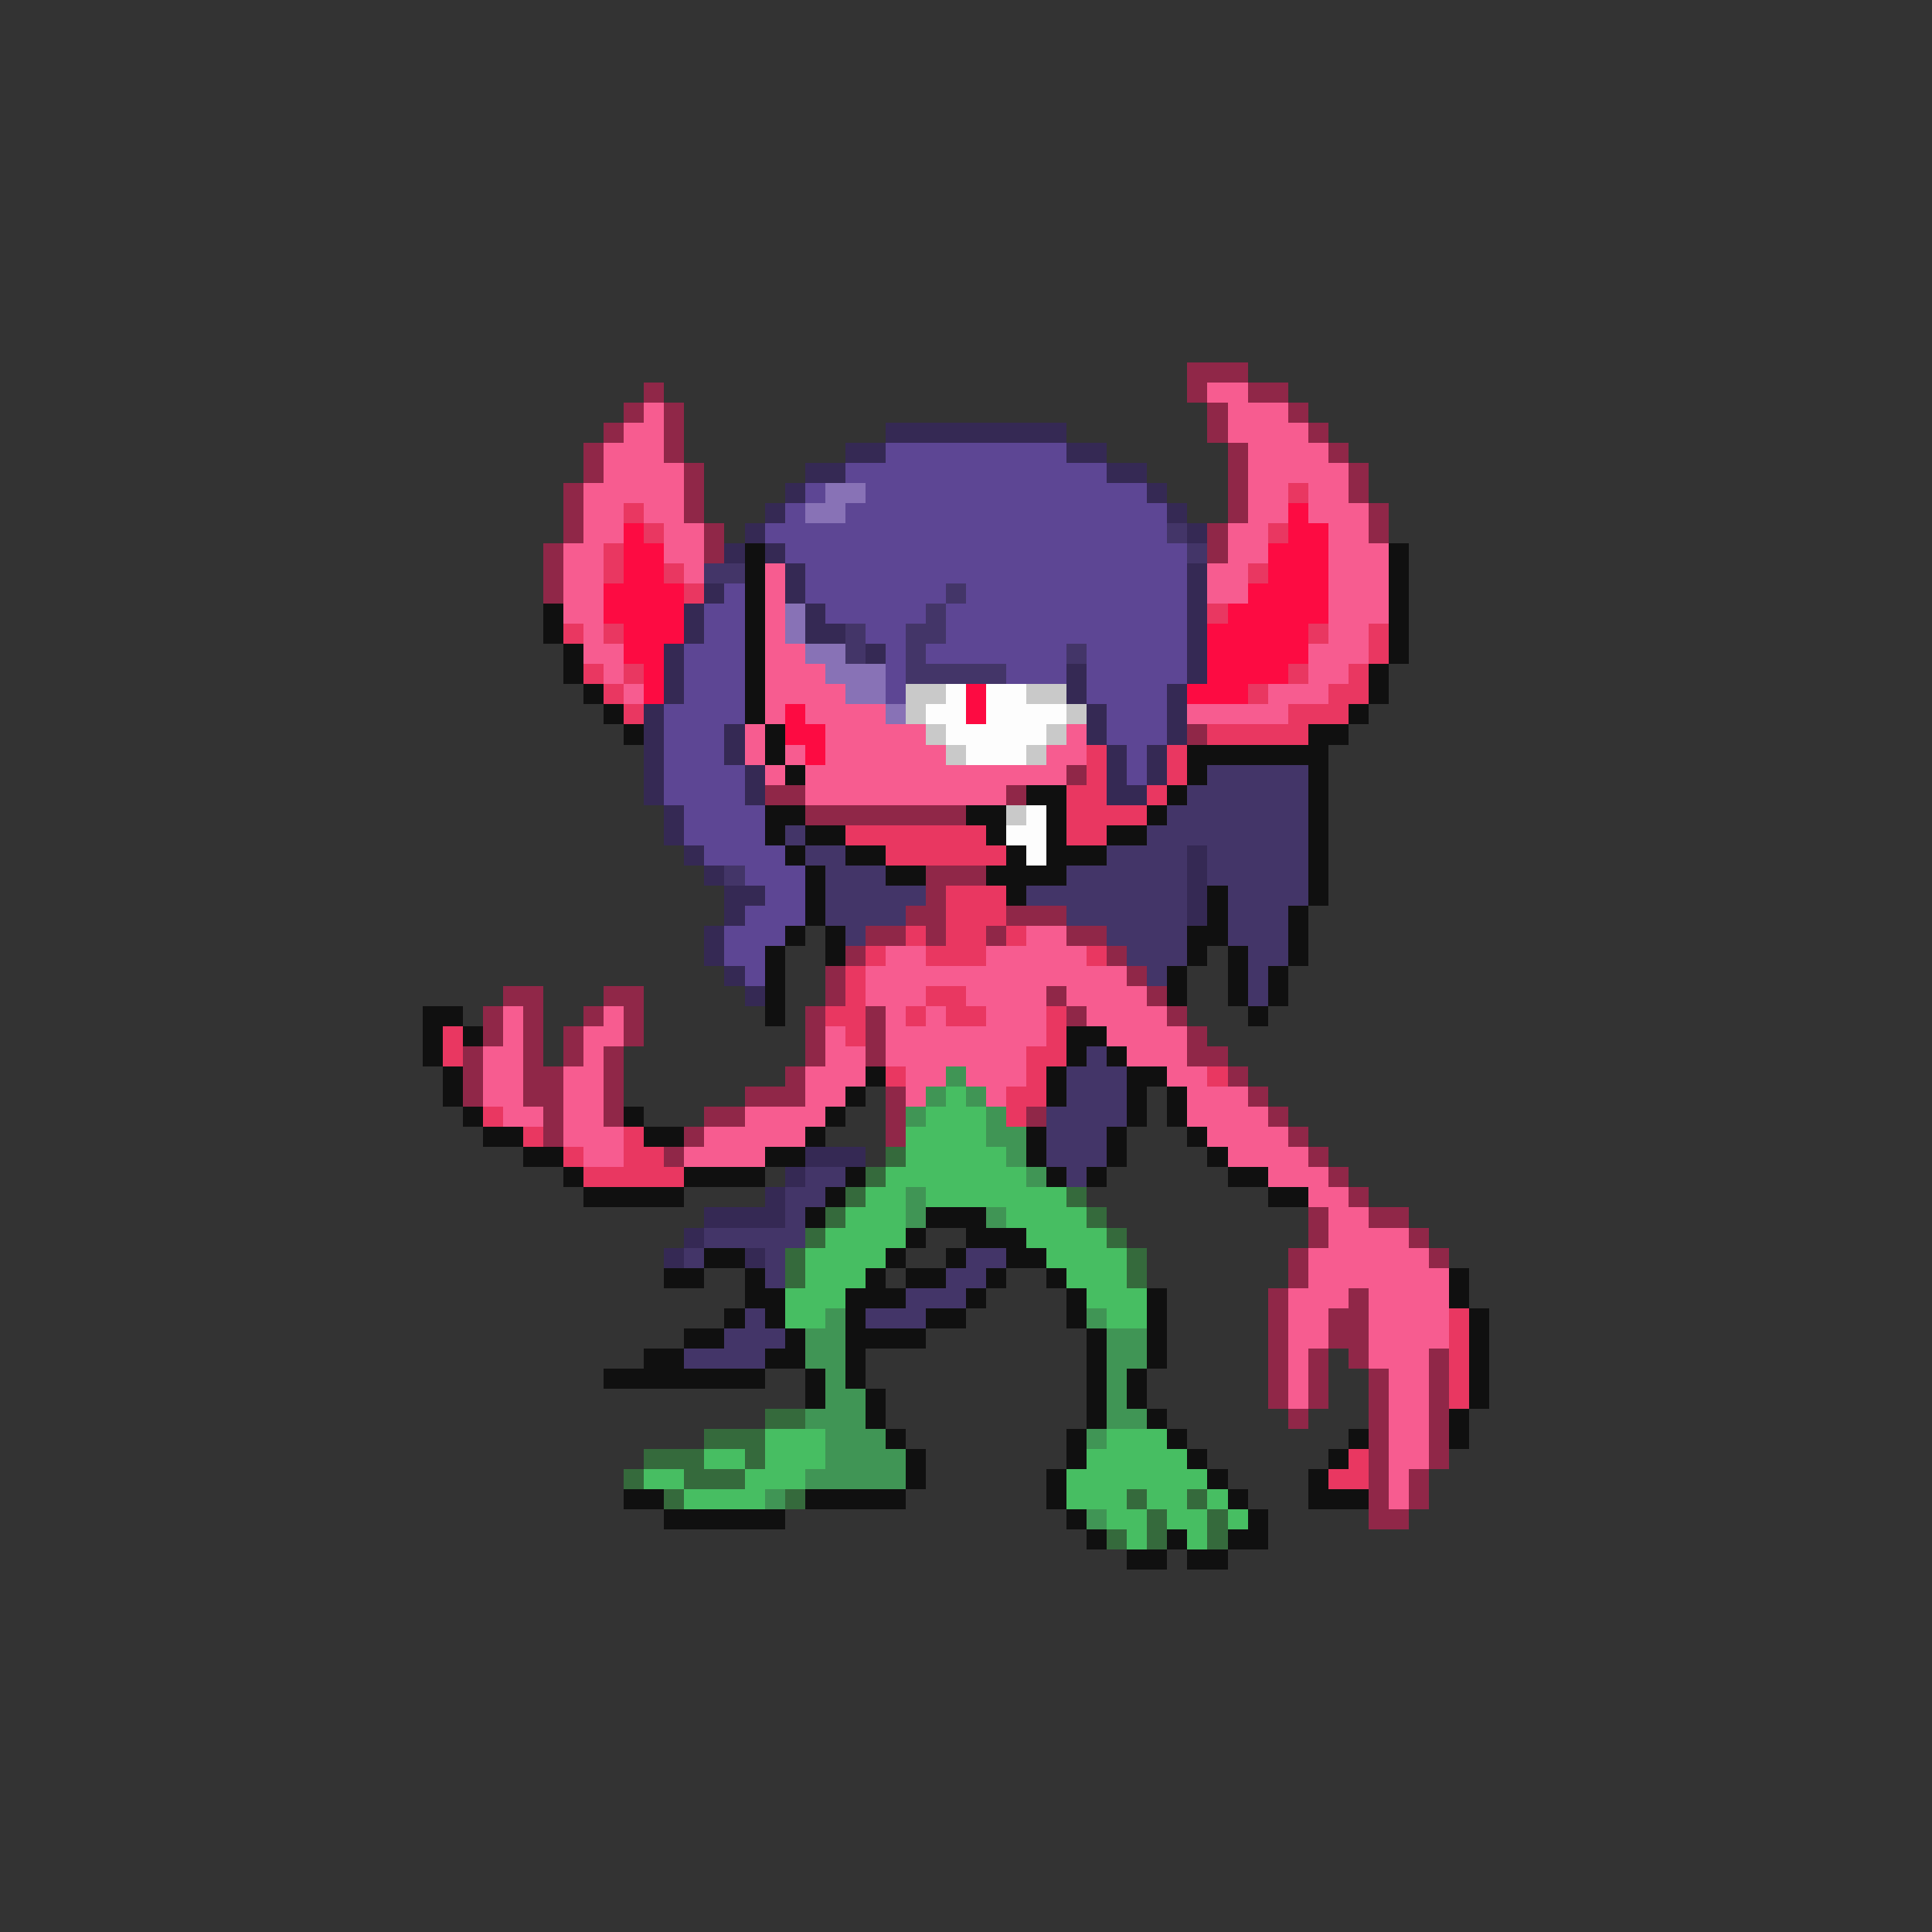 <svg xmlns="http://www.w3.org/2000/svg" viewBox="0 -0.5 96 96" shape-rendering="crispEdges">
<rect x="0" y="-0.5" width="96" height="96" fill="#333333" stroke="none"/>
<path stroke="#902748" d="M59 18h3M32 19h1M59 19h1M62 19h2M31 20h1M33 20h1M60 20h1M64 20h1M30 21h1M33 21h1M60 21h1M65 21h1M29 22h1M33 22h1M61 22h1M66 22h1M29 23h1M34 23h1M61 23h1M67 23h1M28 24h1M34 24h1M61 24h1M67 24h1M28 25h1M34 25h1M61 25h1M68 25h1M28 26h1M35 26h1M60 26h1M68 26h1M27 27h1M35 27h1M60 27h1M27 28h1M27 29h1M59 36h1M53 38h1M38 39h2M50 39h1M40 40h8M46 43h3M46 44h1M45 45h2M50 45h3M43 46h2M46 46h1M49 46h1M53 46h2M42 47h1M55 47h1M41 48h1M56 48h1M25 49h2M30 49h2M41 49h1M52 49h1M57 49h1M24 50h1M26 50h1M29 50h1M31 50h1M40 50h1M43 50h1M53 50h1M58 50h1M24 51h1M26 51h1M28 51h1M31 51h1M40 51h1M43 51h1M59 51h1M23 52h1M26 52h1M28 52h1M30 52h1M40 52h1M43 52h1M59 52h2M23 53h1M26 53h2M30 53h1M39 53h1M61 53h1M23 54h1M26 54h2M30 54h1M37 54h3M44 54h1M62 54h1M27 55h1M30 55h1M35 55h2M44 55h1M51 55h1M63 55h1M27 56h1M34 56h1M44 56h1M64 56h1M33 57h1M65 57h1M66 58h1M67 59h1M65 60h1M68 60h2M65 61h1M70 61h1M64 62h1M71 62h1M64 63h1M63 64h1M67 64h1M63 65h1M66 65h2M63 66h1M66 66h2M63 67h1M65 67h1M67 67h1M71 67h1M63 68h1M65 68h1M68 68h1M71 68h1M63 69h1M65 69h1M68 69h1M71 69h1M64 70h1M68 70h1M71 70h1M68 71h1M71 71h1M68 72h1M71 72h1M68 73h1M70 73h1M68 74h1M70 74h1M68 75h2" />
<path stroke="#f75c90" d="M60 19h2M32 20h1M61 20h3M31 21h2M61 21h4M30 22h3M62 22h4M30 23h4M62 23h5M29 24h5M62 24h2M65 24h2M29 25h2M32 25h2M62 25h2M65 25h3M29 26h2M33 26h2M61 26h2M66 26h2M28 27h2M33 27h2M61 27h2M66 27h3M28 28h2M34 28h1M38 28h1M60 28h2M66 28h3M28 29h2M38 29h1M60 29h2M66 29h3M28 30h2M38 30h1M66 30h3M29 31h1M38 31h1M66 31h2M29 32h2M38 32h2M65 32h3M30 33h1M38 33h3M65 33h2M31 34h1M38 34h4M63 34h3M38 35h1M40 35h4M59 35h5M37 36h1M41 36h5M53 36h1M37 37h1M39 37h1M41 37h6M52 37h2M38 38h1M40 38h13M40 39h10M51 46h2M44 47h2M49 47h5M43 48h13M43 49h3M48 49h4M53 49h4M25 50h1M30 50h1M44 50h1M46 50h1M49 50h3M54 50h4M25 51h1M29 51h2M41 51h1M44 51h8M55 51h4M24 52h2M29 52h1M41 52h2M44 52h7M56 52h3M24 53h2M28 53h2M40 53h3M45 53h2M48 53h3M58 53h2M24 54h2M28 54h2M40 54h2M45 54h1M49 54h1M59 54h3M25 55h2M28 55h2M37 55h4M59 55h4M28 56h3M35 56h5M60 56h4M29 57h2M34 57h4M61 57h4M63 58h3M65 59h2M66 60h2M66 61h4M65 62h6M65 63h7M64 64h3M68 64h4M64 65h2M68 65h4M64 66h2M68 66h4M64 67h1M68 67h3M64 68h1M69 68h2M64 69h1M69 69h2M69 70h2M69 71h2M69 72h2M69 73h1M69 74h1" />
<path stroke="#352954" d="M44 21h9M42 22h2M53 22h2M40 23h2M55 23h2M39 24h1M57 24h1M38 25h1M58 25h1M37 26h1M59 26h1M36 27h1M38 27h1M39 28h1M59 28h1M35 29h1M39 29h1M59 29h1M34 30h1M40 30h1M59 30h1M34 31h1M40 31h2M59 31h1M33 32h1M43 32h1M59 32h1M33 33h1M53 33h1M59 33h1M33 34h1M53 34h1M58 34h1M32 35h1M54 35h1M58 35h1M32 36h1M36 36h1M54 36h1M58 36h1M32 37h1M36 37h1M55 37h1M57 37h1M32 38h1M37 38h1M55 38h1M57 38h1M32 39h1M37 39h1M55 39h2M33 40h1M33 41h1M34 42h1M59 42h1M35 43h1M59 43h1M36 44h2M59 44h1M36 45h1M59 45h1M35 46h1M35 47h1M36 48h1M37 49h1M40 57h3M39 58h1M38 59h1M35 60h4M34 61h1M33 62h1M37 62h1" />
<path stroke="#5d4694" d="M44 22h9M42 23h13M40 24h1M43 24h14M39 25h1M42 25h16M38 26h20M39 27h20M40 28h19M36 29h1M40 29h7M48 29h11M35 30h2M41 30h5M47 30h12M35 31h2M43 31h2M47 31h12M34 32h3M44 32h1M46 32h7M54 32h5M34 33h3M44 33h1M50 33h3M54 33h5M34 34h3M44 34h1M54 34h4M33 35h4M55 35h3M33 36h3M55 36h3M33 37h3M56 37h1M33 38h4M56 38h1M33 39h4M34 40h4M34 41h4M35 42h4M37 43h3M38 44h2M37 45h3M36 46h3M36 47h2M37 48h1" />
<path stroke="#8872b6" d="M41 24h2M40 25h2M39 30h1M39 31h1M40 32h2M41 33h3M42 34h2M44 35h1" />
<path stroke="#e93761" d="M64 24h1M31 25h1M32 26h1M63 26h1M30 27h1M30 28h1M33 28h1M62 28h1M34 29h1M60 30h1M28 31h1M30 31h1M65 31h1M68 31h1M68 32h1M29 33h1M31 33h1M64 33h1M67 33h1M30 34h1M62 34h1M66 34h2M31 35h1M64 35h3M60 36h5M54 37h1M58 37h1M54 38h1M58 38h1M53 39h2M57 39h1M53 40h4M42 41h7M53 41h2M44 42h6M47 44h3M47 45h3M45 46h1M47 46h2M50 46h1M43 47h1M46 47h3M54 47h1M42 48h1M42 49h1M46 49h2M41 50h2M45 50h1M47 50h2M52 50h1M22 51h1M42 51h1M52 51h1M22 52h1M51 52h2M44 53h1M51 53h1M60 53h1M50 54h2M24 55h1M50 55h1M26 56h1M31 56h1M28 57h1M31 57h2M29 58h5M72 65h1M72 66h1M72 67h1M72 68h1M72 69h1M67 72h1M66 73h2" />
<path stroke="#fd0b42" d="M64 25h1M31 26h1M64 26h2M31 27h2M63 27h3M31 28h2M63 28h3M30 29h4M62 29h4M30 30h4M61 30h5M31 31h3M60 31h5M31 32h2M60 32h5M32 33h1M60 33h4M32 34h1M48 34h1M59 34h3M39 35h1M48 35h1M39 36h2M40 37h1" />
<path stroke="#433568" d="M58 26h1M59 27h1M35 28h2M47 29h1M46 30h1M42 31h1M45 31h2M42 32h1M45 32h1M53 32h1M45 33h5M60 38h5M59 39h6M58 40h7M39 41h1M57 41h8M40 42h2M55 42h4M60 42h5M36 43h1M41 43h3M53 43h6M60 43h5M41 44h5M51 44h8M61 44h4M41 45h4M53 45h6M61 45h3M42 46h1M55 46h4M61 46h3M56 47h3M62 47h2M57 48h1M62 48h1M62 49h1M54 52h1M53 53h3M53 54h3M52 55h4M52 56h3M52 57h3M40 58h2M53 58h1M39 59h2M39 60h1M35 61h5M34 62h1M38 62h1M48 62h2M38 63h1M47 63h2M45 64h3M37 65h1M43 65h3M36 66h3M34 67h4" />
<path stroke="#101010" d="M37 27h1M69 27h1M37 28h1M69 28h1M37 29h1M69 29h1M27 30h1M37 30h1M69 30h1M27 31h1M37 31h1M69 31h1M28 32h1M37 32h1M69 32h1M28 33h1M37 33h1M68 33h1M29 34h1M37 34h1M68 34h1M30 35h1M37 35h1M67 35h1M31 36h1M38 36h1M65 36h2M38 37h1M59 37h7M39 38h1M59 38h1M65 38h1M51 39h2M58 39h1M65 39h1M38 40h2M48 40h2M52 40h1M57 40h1M65 40h1M38 41h1M40 41h2M49 41h1M52 41h1M55 41h2M65 41h1M39 42h1M42 42h2M50 42h1M52 42h3M65 42h1M40 43h1M44 43h2M49 43h4M65 43h1M40 44h1M50 44h1M60 44h1M65 44h1M40 45h1M60 45h1M64 45h1M39 46h1M41 46h1M59 46h2M64 46h1M38 47h1M41 47h1M59 47h1M61 47h1M64 47h1M38 48h1M58 48h1M61 48h1M63 48h1M38 49h1M58 49h1M61 49h1M63 49h1M21 50h2M38 50h1M62 50h1M21 51h1M23 51h1M53 51h2M21 52h1M53 52h1M55 52h1M22 53h1M43 53h1M52 53h1M56 53h2M22 54h1M42 54h1M52 54h1M56 54h1M58 54h1M23 55h1M31 55h1M41 55h1M56 55h1M58 55h1M24 56h2M32 56h2M40 56h1M51 56h1M55 56h1M59 56h1M26 57h2M38 57h2M51 57h1M55 57h1M60 57h1M28 58h1M34 58h4M42 58h1M52 58h1M54 58h1M61 58h2M29 59h5M41 59h1M63 59h2M40 60h1M46 60h3M45 61h1M48 61h3M35 62h2M44 62h1M47 62h1M50 62h2M33 63h2M37 63h1M43 63h1M45 63h2M49 63h1M52 63h1M72 63h1M37 64h2M42 64h3M48 64h1M53 64h1M57 64h1M72 64h1M36 65h1M38 65h1M42 65h1M46 65h2M53 65h1M57 65h1M73 65h1M34 66h2M39 66h1M42 66h4M54 66h1M57 66h1M73 66h1M32 67h2M38 67h2M42 67h1M54 67h1M57 67h1M73 67h1M30 68h8M40 68h1M42 68h1M54 68h1M56 68h1M73 68h1M40 69h1M43 69h1M54 69h1M56 69h1M73 69h1M43 70h1M54 70h1M57 70h1M72 70h1M44 71h1M53 71h1M58 71h1M67 71h1M72 71h1M45 72h1M53 72h1M59 72h1M66 72h1M45 73h1M52 73h1M60 73h1M65 73h1M31 74h2M40 74h5M52 74h1M61 74h1M65 74h3M33 75h6M53 75h1M62 75h1M54 76h1M58 76h1M61 76h2M56 77h2M59 77h2" />
<path stroke="#c9c9c9" d="M45 34h2M51 34h2M45 35h1M53 35h1M46 36h1M52 36h1M47 37h1M51 37h1M50 40h1" />
<path stroke="#fdfdfd" d="M47 34h1M49 34h2M46 35h2M49 35h4M47 36h5M48 37h3M51 40h1M50 41h2M51 42h1" />
<path stroke="#409555" d="M47 53h1M46 54h1M48 54h1M45 55h1M49 55h1M49 56h2M50 57h1M51 58h1M45 59h1M45 60h1M49 60h1M41 65h1M54 65h1M40 66h2M55 66h2M40 67h2M55 67h2M41 68h1M55 68h1M41 69h2M55 69h1M40 70h3M55 70h2M41 71h3M54 71h1M41 72h4M40 73h5M38 74h1M54 75h1" />
<path stroke="#47be62" d="M47 54h1M46 55h3M45 56h4M45 57h5M44 58h7M43 59h2M46 59h7M42 60h3M50 60h4M41 61h4M51 61h4M40 62h4M52 62h4M40 63h3M53 63h3M39 64h3M54 64h3M39 65h2M55 65h2M38 71h3M55 71h3M35 72h2M38 72h3M54 72h5M32 73h2M37 73h3M53 73h7M34 74h4M53 74h3M57 74h2M60 74h1M55 75h2M58 75h2M61 75h1M56 76h1M59 76h1" />
<path stroke="#356a3c" d="M44 57h1M43 58h1M42 59h1M53 59h1M41 60h1M54 60h1M40 61h1M55 61h1M39 62h1M56 62h1M39 63h1M56 63h1M38 70h2M35 71h3M32 72h3M37 72h1M31 73h1M34 73h3M33 74h1M39 74h1M56 74h1M59 74h1M57 75h1M60 75h1M55 76h1M57 76h1M60 76h1" />
</svg>